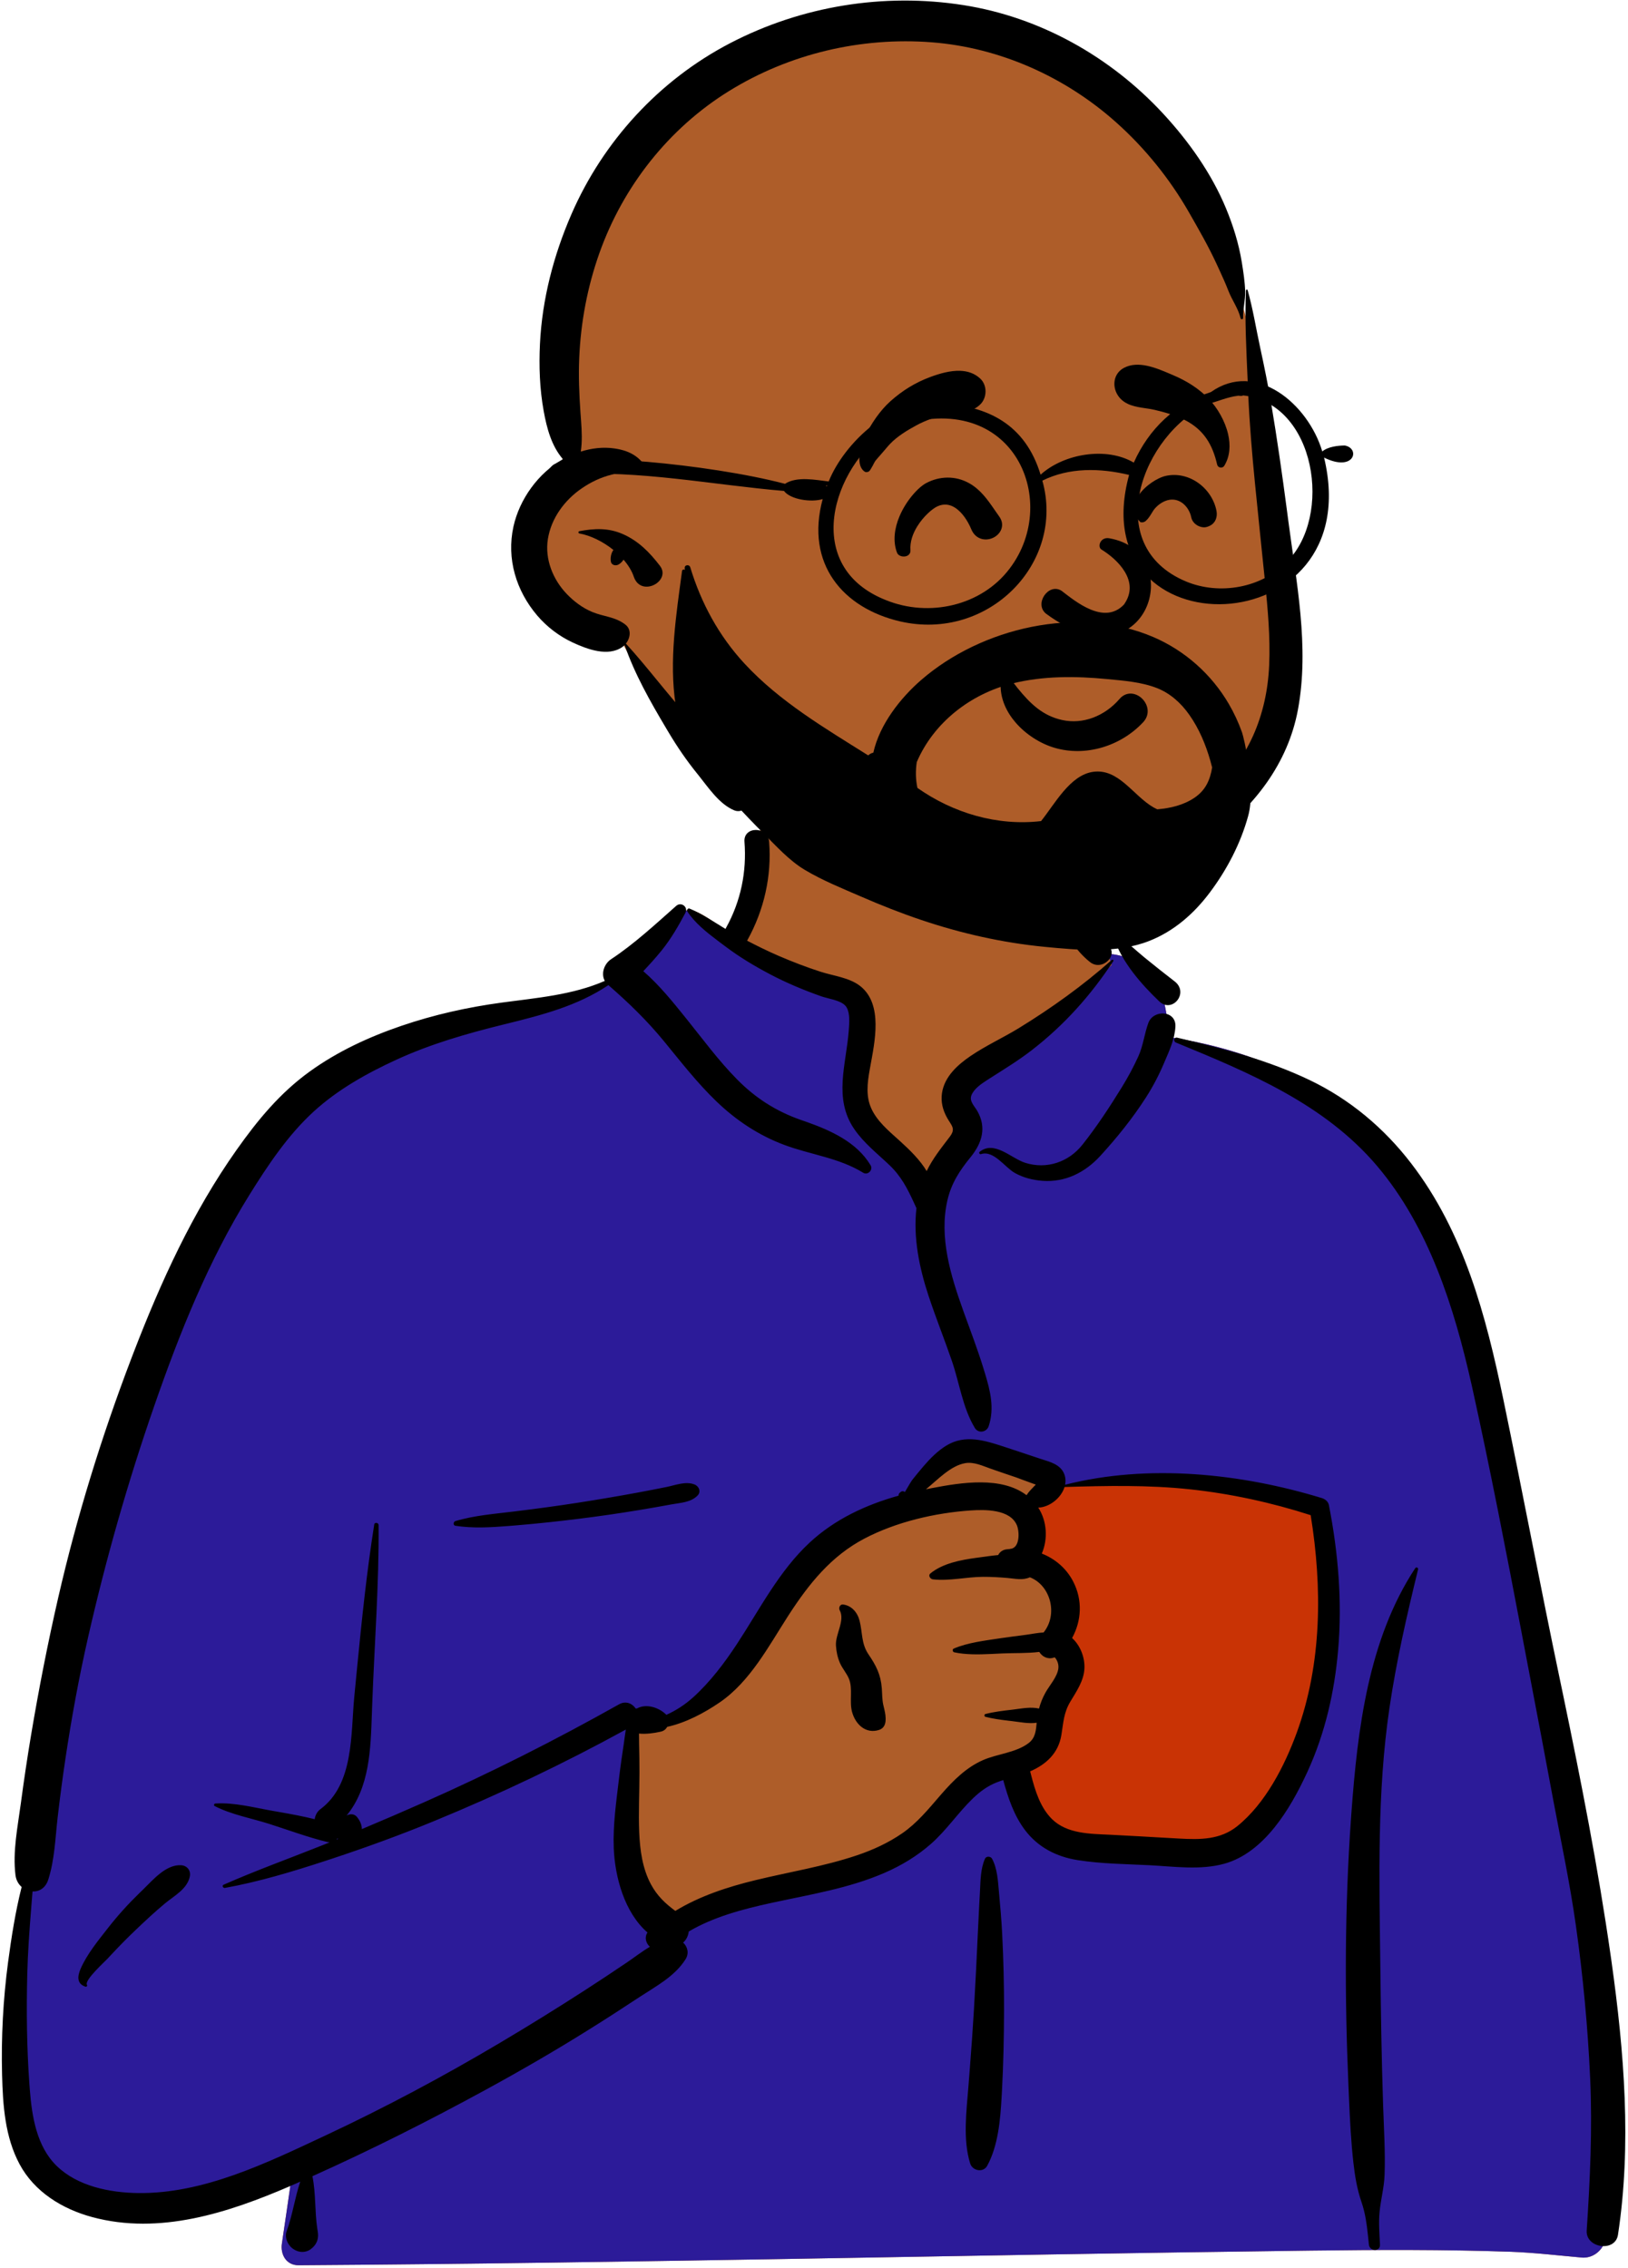 <svg width="402" height="560" viewBox="0 0 402 560" fill="none" xmlns="http://www.w3.org/2000/svg">
<path d="M341.079 343.881H223.958V487.916H341.079V343.881Z" fill="#C93305"/>
<path fill-rule="evenodd" clip-rule="evenodd" d="M189.797 202.999C202.422 193.398 234.117 189.08 247.592 198.325C260.901 207.608 262.352 222.62 268.553 236.43C274.405 233.674 284.068 237.621 285.764 243.043C287.868 245.6 287.963 252.785 289.414 256.223C352.547 266.259 362.132 315.415 369.731 371.219C379.784 427.847 402.605 484.351 392.698 542.622C393.989 544.488 395.007 546.301 395.948 548.454C398.203 552.286 395.298 557.71 390.75 557.5C384.863 556.984 379.034 556.279 373.119 556.059C356.722 555.49 340.311 555.558 323.908 555.766L321.671 555.795C239.005 556.823 156.343 558.848 73.673 559.385C70.674 559.389 69.206 556.703 69.606 554.053C70.413 548.718 71.161 543.381 71.942 538.043C52.389 543.201 31.602 544.499 12.103 538.586C10.739 537.198 15.281 537.95 16.002 537.74C-1.942 525.494 3.417 499.697 5.006 481.116C14.89 417.449 18.375 347.006 56.564 292.677C73.085 270.506 97.306 252.952 125.138 249.003L125.911 248.897C134.049 247.813 143.119 247.464 150.234 243.043C158.237 236.663 161.647 224.874 170.066 224.764C172.846 224.727 176.628 228.24 180.698 230.624C181.001 225.378 183.832 220.951 184.457 216.884L184.508 216.536C185.16 211.794 184.267 207.528 189.797 202.999ZM325.477 372.902C307.734 360.592 261.902 366.777 260.853 367.467C258.543 368.984 257.548 369.118 256.299 371.089C255.065 371.252 253.833 371.422 252.601 371.596C250.13 372.402 251.961 375.437 254.815 374.355C253.099 381.747 258.15 387.005 260.161 394.314C260.814 396.687 260.185 400.955 260.161 403.38C260.356 406.471 263.779 410.123 263.208 413.225C261.18 424.252 250.175 435.008 254.815 445.702C257.889 451.742 267.134 454.822 273.28 456.875C286.015 461.756 308.203 456.691 315.602 445.702C319.549 439.841 324.121 425.055 326.474 420.469L326.996 413.194C328.282 395.11 329.426 375.642 325.477 372.902Z" fill="#AE5D29"/>
<path fill-rule="evenodd" clip-rule="evenodd" d="M169.41 224.797L174.487 227.908L203.976 242.466C209.693 244.065 212.551 245.98 212.551 248.214V270.952C212.551 273.995 217.916 280.892 228.646 291.642L238.558 281.773L238.337 280.481C237.393 274.913 236.922 271.189 236.922 269.308C236.922 267.285 246.62 259.605 266.015 246.269L274.501 238.291L273.596 235.543C278.828 235.79 284.502 239.008 285.764 243.043C287.868 245.6 287.963 252.785 289.414 256.223C352.547 266.259 362.132 315.415 369.731 371.22C379.784 427.847 402.605 484.352 392.698 542.622C393.989 544.488 395.007 546.301 395.948 548.454C398.203 552.286 395.298 557.71 390.75 557.5C384.863 556.984 379.034 556.279 373.119 556.059C356.722 555.49 340.311 555.558 323.908 555.766L321.671 555.795C239.005 556.823 156.343 558.848 73.673 559.385C70.674 559.389 69.206 556.703 69.606 554.053C70.413 548.718 71.161 543.381 71.942 538.043C52.389 543.201 31.602 544.499 12.103 538.586C10.739 537.198 15.281 537.95 16.002 537.74C-1.942 525.494 3.417 499.697 5.006 481.116C14.89 417.449 18.375 347.006 56.564 292.677C73.085 270.506 97.306 252.952 125.138 249.003L125.911 248.897L126.688 248.796C134.623 247.787 143.345 247.324 150.234 243.043C158.025 236.831 161.464 225.493 169.41 224.797ZM240.069 358.262C237.177 358.262 231.253 362.747 222.299 371.719L221.51 372.083C210.685 377.104 203.514 381.46 199.997 385.15L199.871 385.283C196.318 389.09 189.281 399.213 178.761 415.653L163.527 424.65H157.763L153.659 454.378L163.527 475.605L185.879 468.086L222.299 458.499L243.197 437.325L254.986 433.373C253.556 437.5 253.037 441.606 254.815 445.702C257.889 451.742 267.134 454.822 273.28 456.875C286.015 461.756 308.203 456.691 315.602 445.702C319.549 439.841 324.121 425.055 326.474 420.469L327.149 411.018C328.365 393.579 329.268 375.532 325.477 372.902C307.734 360.592 261.902 366.777 260.853 367.467C258.543 368.984 257.548 369.118 256.299 371.089L255.652 371.175L259.289 366.249L258.001 365.562C248.812 360.695 242.834 358.262 240.069 358.262ZM254.815 374.355C253.172 381.432 257.732 386.553 259.888 393.39L254.378 382.856V374.491C254.521 374.456 254.666 374.411 254.815 374.355Z" fill="#2C1B99"/>
<path fill-rule="evenodd" clip-rule="evenodd" d="M166.975 223.697C168.2 222.614 170.012 223.975 169.234 225.439C167.485 228.727 165.69 231.844 163.343 234.751C161.92 236.513 160.395 238.181 158.85 239.829C162.815 243.255 166.216 247.508 169.427 251.494C173.533 256.592 177.416 261.906 182.025 266.571C186.572 271.171 191.598 274.387 197.676 276.532L198.904 276.958C205.009 279.098 211.535 281.989 214.977 287.762C215.655 288.901 214.289 290.308 213.14 289.597C207.16 285.899 200.133 285.155 193.623 282.712C187.335 280.352 181.854 276.719 177.01 272.083C172.175 267.454 168.115 262.188 163.88 257.034C159.693 251.937 155.184 247.584 150.231 243.271C142.587 248.407 133.862 250.641 124.989 252.836L124.021 253.075C115.138 255.272 106.303 257.822 97.97 261.647C90.622 265.019 83.396 269.045 77.411 274.532C71.058 280.354 66.113 287.791 61.587 295.064C51.464 311.335 44.346 329.16 38.081 347.202C31.564 365.969 26.113 385.111 21.712 404.481C19.474 414.334 17.657 424.256 16.163 434.248C15.444 439.061 14.805 443.883 14.244 448.717C13.645 453.878 13.507 459.188 11.922 464.15C11.242 466.277 9.637 467.16 8.031 467.085L7.705 471.16C7.272 476.593 6.869 482.029 6.732 487.496C6.506 496.586 6.609 505.651 7.263 514.722L7.356 515.959C7.871 522.58 9.02 530.018 14.005 534.866C19.168 539.887 27.107 541.466 34.065 541.556C50.271 541.767 65.871 534.12 80.212 527.411C94.982 520.502 109.348 512.833 123.369 504.515C130.51 500.28 137.574 495.903 144.547 491.399C147.969 489.187 151.367 486.939 154.74 484.654C156.672 483.346 158.502 481.911 160.469 480.75C159.505 479.854 159.075 478.446 159.882 477.216C154.197 472.288 151.831 463.494 151.555 456.379C151.331 450.635 152.178 444.908 152.846 439.218C153.183 436.35 153.599 433.486 154.031 430.629C154.202 429.501 154.332 428.294 154.532 427.103C139.182 435.527 123.402 443.029 107.204 449.694C98.901 453.111 90.492 456.182 81.967 458.997L80.239 459.565C72.161 462.206 63.89 464.7 55.539 466.21C55.093 466.29 54.73 465.632 55.207 465.422C63.345 461.836 71.765 458.811 80.025 455.509L81.383 454.957C81.227 454.948 81.065 454.926 80.896 454.886C76.052 453.719 71.245 451.919 66.494 450.404C62.084 448.998 57.13 448.115 53.008 445.992C52.691 445.829 52.869 445.388 53.177 445.368C57.81 445.047 62.839 446.395 67.381 447.188L69.088 447.487C71.946 447.99 74.868 448.531 77.712 449.237C77.815 448.286 78.348 447.33 79.105 446.77C87.44 440.605 86.594 428.155 87.485 418.974L88.146 412.158C89.309 400.229 90.539 388.301 92.408 376.462C92.507 375.829 93.487 376.011 93.491 376.608C93.587 391.284 92.478 405.893 91.922 420.547L91.836 422.951C91.528 431.993 91.287 441.382 85.585 448.339C86.382 447.874 87.461 447.874 88.106 448.641C88.9 449.584 89.358 450.644 89.344 451.683C94.497 449.526 99.627 447.312 104.732 445.053C121.146 437.791 137.216 429.665 152.86 420.871C154.544 419.925 156.144 420.669 156.977 421.916L157.097 421.899C157.117 421.896 157.138 421.894 157.159 421.894L157.278 421.889C157.282 421.889 157.287 421.889 157.291 421.889C159.493 420.681 162.493 421.541 164.383 423.304C164.439 423.357 164.486 423.414 164.536 423.471C166.929 422.398 169.163 420.95 171.19 419.115C175.339 415.36 178.853 410.716 181.916 406.06C187.558 397.485 192.35 387.948 199.971 380.889C206.164 375.153 213.84 371.583 221.894 369.341C221.86 369.106 221.95 368.856 222.113 368.689C222.527 368.266 222.822 368.119 223.356 368.376C223.399 368.397 223.424 368.426 223.442 368.456L224.228 367.115C224.656 366.388 225.097 365.655 225.25 365.462C226.164 364.312 227.105 363.171 228.06 362.054C229.68 360.163 231.526 358.297 233.663 356.985C238.343 354.114 243.263 355.739 248.074 357.308C250.981 358.256 253.878 359.236 256.78 360.198L257.079 360.296C259.243 360.99 261.775 361.598 262.743 363.887C263.126 364.793 263.185 365.733 263.007 366.646C283.559 361.426 306.385 363.824 326.441 369.951C327.21 370.186 327.979 370.819 328.141 371.649C330.439 383.418 331.463 395.486 330.423 407.456C329.526 417.787 327.233 427.912 322.914 437.371L322.668 437.905C318.609 446.671 312.174 457.477 302.348 460.225C296.415 461.884 289.853 460.905 283.801 460.602C277.92 460.306 271.909 460.263 266.083 459.339C260.895 458.517 256.349 456.195 253.143 451.982C250.377 448.347 248.921 443.955 247.728 439.585C247.181 439.759 246.639 439.943 246.105 440.152C243.851 441.031 241.941 442.45 240.214 444.12C236.568 447.646 233.74 451.929 229.925 455.294C226.472 458.34 222.537 460.709 218.316 462.53C209.57 466.304 200.187 467.813 190.935 469.813L190.29 469.953C183.325 471.479 176.216 473.353 170.068 476.975C169.948 478.041 169.462 479.044 168.682 479.701C169.767 480.717 170.226 482.328 169.273 483.839C166.612 488.057 162.027 490.457 157.912 493.154L157.644 493.331C153.595 496.011 149.511 498.639 145.394 501.212C137.025 506.446 128.48 511.391 119.814 516.118C105.877 523.722 91.641 530.895 77.146 537.401C78.016 541.675 77.698 546.083 78.352 550.386L78.452 550.999C78.732 552.596 78.354 553.932 77.253 554.976L77.137 555.083L77.139 555.068L77.035 555.163L77.001 555.192L77.012 555.183C76.885 555.299 76.754 555.407 76.621 555.499L76.451 555.609C75.39 556.252 74.024 556.245 72.938 555.677L72.814 555.609L72.605 555.489C71.17 554.665 70.18 552.622 70.776 550.999C72.239 547.011 72.792 542.755 74.143 538.741L73.071 539.219L71.658 539.834C56.377 546.433 39.403 551.99 22.754 547.492C15.397 545.503 8.521 541.298 4.84 534.443C1.218 527.697 0.706 519.865 0.514 512.362C0.277 503.102 0.774 493.7 1.997 484.519C2.818 478.356 3.81 472.076 5.342 465.977C4.554 465.283 3.975 464.288 3.822 463.055C3.099 457.23 4.364 451.173 5.139 445.378C5.895 439.72 6.731 434.073 7.676 428.443C9.584 417.074 11.801 405.729 14.382 394.493C18.976 374.497 25.042 354.855 32.346 335.683L32.985 334.013C39.734 316.49 47.548 299.339 58.429 283.945C63.634 276.58 69.136 269.902 76.491 264.595C83.381 259.622 91.153 256.041 99.173 253.305C107.202 250.566 115.455 248.731 123.853 247.589C132.383 246.43 141.386 245.719 149.342 242.225C148.336 240.423 149.199 237.991 150.893 236.873C156.594 233.112 161.865 228.219 166.975 223.697ZM349.461 387.255C349.699 386.892 350.267 387.121 350.162 387.55C347.389 398.893 344.786 410.26 343.087 421.82C340.019 442.684 340.583 463.821 340.834 484.84L340.847 485.927C340.976 497.249 341.155 508.572 341.53 519.889C341.719 525.608 342.093 531.384 341.89 537.106C341.779 540.211 340.95 543.147 340.657 546.214C340.399 548.896 340.628 551.62 340.757 554.305C340.843 556.091 338.204 556.015 338.024 554.305L337.795 552.094C337.496 549.296 337.128 546.515 336.21 543.836C335.105 540.615 334.575 537.451 334.192 534.069C333.606 528.886 333.345 523.651 333.118 518.432L332.963 514.822C332.018 493.01 332.051 471.096 333.582 449.307L333.694 447.751C335.21 427.155 337.84 404.901 349.461 387.255ZM290.361 257.446C289.637 257.149 289.89 256.055 290.692 256.246L292.151 256.593C302.837 259.149 313.329 261.919 323.304 266.675C333.285 271.435 341.735 278.54 348.449 287.277C361.501 304.26 366.925 324.9 371.207 345.521C375.965 368.434 380.298 391.431 385.098 414.337L385.989 418.604C390.43 439.939 394.624 461.285 397.713 482.872L397.935 484.438C401.051 506.636 402.925 529.604 399.525 551.86C398.853 556.263 391.516 555.167 391.803 550.816C392.631 538.24 393.224 525.729 392.651 513.125C392.077 500.518 390.893 487.966 389.128 475.469C387.643 464.952 385.429 454.566 383.469 444.133L383.162 442.485C381.522 433.611 379.83 424.746 378.142 415.881L375.62 402.607C371.84 382.732 367.986 362.839 363.631 343.089L363.373 341.926C359.111 322.925 352.828 303.021 340.045 287.932C327.072 272.619 308.501 264.907 290.361 257.446ZM243.223 458.992C243.535 458.298 244.626 458.374 244.962 458.992C246.276 461.414 246.422 464.506 246.671 467.24L246.697 467.522C247.013 470.859 247.293 474.207 247.464 477.554C247.789 483.908 247.944 490.253 247.924 496.615C247.904 503.134 247.773 509.646 247.421 516.155L247.325 517.9C247.004 523.557 246.465 529.867 243.774 534.812C242.795 536.61 240.134 536.082 239.567 534.263C237.711 528.31 238.664 521.251 239.14 515.154L239.51 510.396C239.876 505.638 240.225 500.877 240.502 496.114C240.882 489.596 241.195 483.072 241.496 476.551C241.594 474.433 241.7 472.315 241.812 470.197L241.984 467.02C242.13 464.363 242.118 461.448 243.223 458.992ZM34.478 467.429L35.3 466.637C37.823 464.171 41.011 460.373 44.741 460.609C46.228 460.703 47.176 461.936 46.867 463.397C46.209 466.521 43.018 468.142 40.721 470.049C38.205 472.138 35.833 474.37 33.466 476.624C31.366 478.623 29.347 480.678 27.376 482.798L26.639 483.596C25.932 484.366 20.901 488.91 21.445 490.089L21.475 490.142C21.626 490.368 21.374 490.678 21.123 490.599C18.95 489.914 19.086 488.054 19.907 486.17C21.485 482.55 24.249 479.201 26.663 476.109C29.07 473.025 31.675 470.153 34.478 467.429ZM251.095 376.64C249.415 372.674 243.226 372.757 239.713 372.994C230.865 373.591 221.292 375.827 213.419 379.957C205.257 384.239 199.759 391.099 194.84 398.686L194.609 399.042C189.815 406.485 185.197 415.296 177.689 420.414C173.865 423.022 169.399 425.402 164.76 426.434C164.441 426.993 163.925 427.436 163.248 427.597L162.934 427.668C161.612 427.96 159.559 428.282 157.786 428.089C157.798 428.956 157.789 429.815 157.811 430.636C157.873 432.988 157.9 435.35 157.9 437.704C157.901 442.635 157.635 447.577 157.841 452.508C158.024 456.869 158.641 461.426 160.738 465.325C162.276 468.185 164.305 470.078 166.756 471.885C172.784 468.216 179.6 465.98 186.517 464.298C194.884 462.265 203.45 460.908 211.626 458.151C215.561 456.823 219.344 455.086 222.772 452.727C226.41 450.222 229.188 446.832 232.047 443.517L232.494 443.002C235.412 439.66 238.595 436.462 242.719 434.651C246.27 433.09 250.95 432.812 254.055 430.397C255.678 429.133 255.814 427.3 255.985 425.422C253.997 425.706 251.892 425.251 249.91 425.019L248.883 424.899C247.009 424.677 245.178 424.432 243.333 423.956C242.991 423.867 242.991 423.352 243.333 423.263C245.513 422.701 247.674 422.461 249.91 422.2L250.435 422.134C252.457 421.87 254.583 421.47 256.567 421.914C256.923 420.562 257.437 419.271 258.158 417.977C259.17 416.161 261.085 414.101 261.344 411.978C261.421 411.345 261.274 410.597 260.974 410.037L260.871 409.846C260.746 409.62 260.597 409.394 260.379 409.253C260.355 409.281 260.303 409.313 260.192 409.348C258.666 409.828 257.334 409.082 256.627 407.932C253.626 408.303 250.352 408.178 247.538 408.302L244.693 408.44C241.653 408.579 238.474 408.64 235.618 408.027C235.219 407.941 235.098 407.278 235.497 407.108C239.009 405.608 243.27 405.129 247.03 404.553C249.13 404.231 251.245 403.985 253.351 403.702C254.754 403.513 256.242 403.201 257.695 403.126C261.338 398.597 259.375 391.452 254.305 389.502C252.458 390.313 250.798 389.841 248.78 389.668C246.766 389.496 244.747 389.379 242.725 389.387C238.672 389.405 234.378 390.47 230.366 390.012C229.713 389.936 229.106 389.069 229.755 388.54C232.827 386.037 237.229 385.221 241.128 384.687L241.936 384.579C243.244 384.408 244.833 384.158 246.482 384.01C246.855 383.283 247.524 382.734 248.529 382.598C248.828 382.557 249.128 382.533 249.428 382.507L249.423 382.478C251.874 382.36 251.767 378.226 251.095 376.64ZM83.307 453.982C83.263 454.049 83.216 454.112 83.165 454.174L83.088 454.264L83.491 454.1L83.307 453.982ZM293.863 367.778C283.548 366.672 273.217 366.905 262.87 367.202C262.043 369.905 259.162 372.209 256.371 372.296C258.557 375.618 258.783 380.115 257.25 383.639C260.504 384.932 263.308 387.256 265.01 390.566C267.371 395.154 267.062 400.26 264.729 404.5C266.72 406.3 267.895 409.223 267.777 411.978C267.646 415.051 265.812 417.675 264.289 420.219C262.642 422.969 262.587 425.392 262.081 428.472C261.341 432.981 258.296 435.716 254.378 437.424L254.586 438.242C255.596 442.169 256.853 446.312 259.74 449.184C263.454 452.878 269.216 452.844 274.123 453.078L274.36 453.089C278.853 453.314 283.345 453.576 287.836 453.831L291.205 454.019C296.377 454.303 301.344 454.337 305.566 450.923C312.458 445.349 317.184 436.125 320.175 427.96C326.452 410.82 326.527 392.012 323.646 374.161C313.982 371.051 303.955 368.861 293.863 367.778ZM208.074 396.214L208.15 396.219C210.274 396.461 211.733 398.179 212.253 400.216C213.008 403.178 212.638 405.855 214.454 408.528C216.322 411.277 217.471 413.478 217.742 416.874C217.854 418.272 217.803 419.666 218.114 421.033L218.34 421.992C218.58 423.014 218.776 423.998 218.657 425.095C218.548 426.096 218.06 426.875 217.055 427.196C213.78 428.242 211.252 425.832 210.406 422.784C209.675 420.152 210.651 417.015 209.62 414.543C209.048 413.172 207.995 412.026 207.399 410.647C206.81 409.279 206.514 407.851 206.419 406.364C206.239 403.553 208.729 400.175 207.34 397.628C207.044 397.085 207.379 396.197 208.074 396.214ZM164.575 367.203C166.792 366.753 169.308 365.722 171.495 366.579C172.619 367.02 173.175 368.389 172.225 369.341C170.576 370.991 168.179 371.083 165.958 371.473L165.763 371.508C163.137 371.993 160.506 372.453 157.871 372.889C152.915 373.709 147.947 374.434 142.961 375.05C137.841 375.683 132.706 376.246 127.564 376.67L125.573 376.833C121.229 377.18 116.71 377.442 112.448 376.777C111.829 376.681 111.928 375.78 112.448 375.623C117.117 374.211 122.238 373.833 127.065 373.236C132.197 372.6 137.32 371.928 142.43 371.131C147.532 370.336 152.627 369.482 157.703 368.538C159.997 368.112 162.288 367.667 164.575 367.203ZM244.592 362.672C242.646 361.984 240.505 360.964 238.397 361.306C234.76 361.894 231.524 365.432 228.646 367.762L230.091 367.482C237.486 366.062 247.279 364.533 253.487 369.229C253.503 369.201 253.515 369.174 253.533 369.147C254.034 368.387 254.615 367.794 255.248 367.144C255.309 367.087 255.367 367.028 255.425 366.968L255.767 366.605L254.985 366.334C253.31 365.743 251.326 364.98 251.012 364.868L250.991 364.861C248.855 364.138 246.717 363.424 244.592 362.672ZM183.832 207.873C183.528 203.964 189.62 203.996 189.921 207.873C190.58 216.336 188.672 224.719 184.567 232.139C184.537 232.193 184.504 232.241 184.472 232.292C187.04 233.626 189.636 234.906 192.291 236.051C195.686 237.514 199.146 238.847 202.667 239.978C205.852 241.002 209.777 241.406 212.454 243.536C218.101 248.026 215.98 257.346 214.894 263.387L214.724 264.34C214.183 267.449 213.792 270.638 215.104 273.621C216.506 276.808 219.34 279.172 221.868 281.452L222.378 281.914C224.618 283.952 227.177 286.428 228.82 289.19C230.319 286.094 232.363 283.563 234.525 280.715C236.067 278.682 234.969 278.012 233.861 276.026C232.795 274.115 232.274 272.077 232.608 269.897C233.223 265.87 236.446 262.961 239.654 260.776C243.442 258.196 247.67 256.284 251.586 253.884C259.633 248.953 267.47 243.316 274.53 237.054C274.725 236.881 275.063 237.108 274.907 237.344C269.33 245.816 262.79 253.137 254.752 259.351C251.493 261.871 248.07 263.961 244.623 266.158L243.633 266.793C242.249 267.688 240.523 268.884 239.897 270.409C239.267 271.941 240.61 273.099 241.333 274.368C243.627 278.401 242.52 282.163 239.8 285.583L239.673 285.74C236.97 289.067 234.921 292.161 233.941 296.412C231.835 305.543 234.768 315.054 237.838 323.626L237.959 323.964C239.62 328.584 241.385 333.171 242.828 337.865L243.225 339.163C244.532 343.482 245.602 347.742 244.136 352.183C243.637 353.693 241.575 354.05 240.718 352.629C237.696 347.616 236.942 341.584 235.048 336.073C233.202 330.702 231.082 325.427 229.298 320.034C227.002 313.09 225.465 305.616 226.299 298.332C226.275 298.29 226.248 298.25 226.227 298.205L225.643 296.928C224.049 293.471 222.509 290.451 219.61 287.695C216.586 284.82 213.304 282.275 210.925 278.794C205.757 271.234 208.953 262.825 209.578 254.559L209.649 253.545C209.763 251.829 209.825 249.496 208.702 248.308C207.439 246.971 204.478 246.63 202.803 246.038C198.473 244.508 194.206 242.725 190.142 240.584C186.273 238.546 182.526 236.294 179.037 233.657L177.268 232.328C174.478 230.225 171.585 227.93 169.715 225.068C169.499 224.738 169.866 224.206 170.256 224.364C173.378 225.629 176.23 227.642 179.151 229.393C179.197 229.286 179.25 229.178 179.309 229.07C182.923 222.538 184.409 215.302 183.832 207.873ZM283.555 252.623C284.799 249.217 290.468 249.48 290.242 253.527C290.068 256.637 288.746 259.443 287.538 262.266L287.409 262.569C286.161 265.51 284.72 268.272 282.995 270.968C279.7 276.121 275.84 280.904 271.717 285.418C267.98 289.51 263.074 292.012 257.421 291.597C255.039 291.421 252.635 290.816 250.548 289.628C248.069 288.216 245.376 283.978 242.214 285.004C241.908 285.103 241.622 284.656 241.887 284.444C245.538 281.507 249.682 286.06 253.178 287.158C258.445 288.81 263.851 286.983 267.241 282.73C270.781 278.29 274.039 273.319 277.014 268.485C278.524 266.03 279.903 263.482 281.093 260.856C282.295 258.206 282.568 255.326 283.555 252.623ZM275.064 231.66C274.911 231.19 275.496 230.743 275.91 231.011C278.309 232.571 280.388 234.632 282.601 236.439C285.056 238.443 287.53 240.406 290.042 242.339C293.703 245.158 289.456 250.348 286.233 247.268C281.823 243.056 276.992 237.548 275.064 231.66ZM261.892 215.173C262.867 211.42 268.632 212.968 267.791 216.677L267.764 216.79C266.173 222.918 268.439 229.156 273.277 233.128L273.455 233.273C276.515 235.719 272.179 239.995 269.149 237.572C262.533 232.285 259.781 223.303 261.892 215.173Z" fill="black"/>
<path fill-rule="evenodd" clip-rule="evenodd" d="M308.457 81.461C303.838 61.974 293.739 43.839 277.572 29.182C228.92 -18.955 139.574 7.173 139.978 79.712C138.233 88.185 137.525 96.896 138.103 105.537C138.342 109.224 139.936 114.369 137.794 117.687C132.962 123.894 130.154 128.469 131.799 136.726C133.173 143.936 138.075 149.043 144.692 151.759C148.66 152.898 152.425 155.38 153.894 159.164C162.727 175.347 169.27 188.808 183.194 199.837C186.787 202.676 223.639 219.706 235.781 219.706C271.328 219.706 316.131 206.819 316.875 167.082C317.003 158.354 315.473 149.524 314.513 140.866C312.176 121.105 313 100.629 308.457 81.461Z" fill="#AE5D29"/>
<path fill-rule="evenodd" clip-rule="evenodd" d="M307.657 71.714C307.669 71.473 308.014 71.419 308.08 71.657C309.402 76.348 310.15 81.127 311.184 85.892C312.179 90.481 313.119 95.083 313.901 99.713C315.376 108.45 316.619 117.21 317.776 125.993L318.063 128.189C320.073 143.644 323.392 159.743 320.49 175.288C318.013 188.552 309.709 199.242 299.007 207.08C288.874 214.501 276.588 219.263 264.389 221.971C251.296 224.877 235.777 225.745 225.124 216.136C220.86 212.289 226.673 204.655 231.3 208.127C242.163 216.278 255.983 213.875 268.241 210.632L268.612 210.533C279.371 207.665 290.202 203.318 298.743 195.985C308.187 187.876 312.856 176.623 313.395 164.281C313.698 157.347 313.052 150.421 312.355 143.527L312.278 142.762C311.478 134.878 310.639 126.999 309.865 119.113C309.158 111.922 308.549 104.688 308.227 97.465L308.076 93.822C307.763 86.477 307.342 79.024 307.657 71.714ZM180.249 10.682C197.927 1.471 218.243 -1.825 237.917 1.266C256.83 4.238 274.187 14.004 287.161 28.009C293.496 34.847 299.118 42.756 302.711 51.396C304.495 55.689 305.893 60.167 306.637 64.766C307.02 67.13 307.396 69.579 307.468 71.976C307.534 74.196 306.883 76.277 306.96 78.533C306.972 78.886 306.431 78.954 306.349 78.616C305.735 76.1 304.254 74.198 303.325 71.809C302.631 70.025 301.843 68.283 301.042 66.547L300.353 65.059C298.353 60.734 295.963 56.587 293.599 52.455C288.837 44.133 282.728 36.569 275.575 30.187C263.016 18.982 246.903 11.749 230.086 10.447C212.631 9.094 194.926 13.258 180.02 22.481C165.114 31.704 153.843 46.041 147.991 62.549C145.039 70.879 143.408 79.558 143.029 88.383C142.837 92.85 143.016 97.355 143.329 101.813L143.484 103.939C143.666 106.489 143.791 109.029 143.411 111.517C146.099 110.678 148.917 110.33 151.746 110.745C155.949 111.362 158.46 113.086 160.345 116.844C160.443 117.041 160.246 117.237 160.05 117.139C157.606 115.918 153.652 116.561 151.063 117.201C148.37 117.867 145.943 119.025 143.655 120.591C139.42 123.487 136.101 127.974 135.286 133.122C134.499 138.095 136.538 143.13 139.965 146.694C141.729 148.53 143.837 150.117 146.198 151.105C149.062 152.306 151.898 152.269 154.432 154.251C155.999 155.477 155.621 157.573 154.558 158.934C159.905 164.802 164.647 171.221 169.993 177.111C172.472 179.842 174.93 182.576 177.305 185.394L178.191 186.455C180.563 189.319 184.335 192.344 185.419 195.946C186.093 198.187 183.695 201.117 181.271 200.096C177.554 198.53 174.9 194.454 172.387 191.327L172.224 191.125C169.589 187.885 167.25 184.465 165.112 180.881L164.409 179.7C160.542 173.192 156.708 166.442 154.243 159.292C154.08 159.46 153.907 159.612 153.726 159.741C150.173 162.269 145.01 160.326 141.462 158.684C138.113 157.135 135.043 154.804 132.65 151.994C127.445 145.884 125.046 137.972 126.784 130.042C128.256 123.325 132.908 116.791 139.007 113.394C136.192 110.15 135.026 105.778 134.251 101.504C133.26 96.047 133.063 90.455 133.332 84.922C133.868 73.902 136.702 63.038 141.083 52.946C148.921 34.889 162.779 19.785 180.249 10.682ZM143.042 131.176C146.753 130.481 150.21 130.313 153.789 131.884C157.671 133.589 160.403 136.405 162.943 139.703C165.832 143.455 158.426 147.554 156.559 142.573L156.504 142.419C156.004 140.945 155.108 139.519 153.974 138.207C153.633 138.729 153.178 139.189 152.643 139.452C151.996 139.771 151.007 139.55 150.851 138.722C150.678 137.803 150.869 136.69 151.399 135.912L151.472 135.806C148.897 133.732 145.801 132.218 143.042 131.731C142.767 131.682 142.77 131.228 143.042 131.176Z" fill="black"/>
<path fill-rule="evenodd" clip-rule="evenodd" d="M272.055 184.604C268.287 185.694 264.243 185.791 260.403 184.666C256.919 183.645 253.343 181.398 250.779 178.425C248.502 175.784 247.027 172.575 247.085 169.149C247.091 168.758 247.231 168.431 247.447 168.178C247.679 167.905 248.003 167.718 248.35 167.636C248.707 167.553 249.084 167.582 249.406 167.728C249.697 167.86 249.946 168.084 250.102 168.412C250.496 168.929 250.888 169.438 251.282 169.933C254.45 173.839 257.518 176.759 262.281 177.806C264.866 178.374 267.447 178.122 269.816 177.255C272.351 176.327 274.643 174.695 276.439 172.607C277.25 171.664 278.208 171.279 279.145 171.272C280.207 171.265 281.257 171.757 282.047 172.545C282.824 173.319 283.345 174.371 283.392 175.471C283.433 176.437 283.118 177.446 282.279 178.346C279.514 181.311 275.931 183.483 272.055 184.604ZM271.939 135.677C275.801 138.021 281.686 143.488 277.531 149.3C272.64 154.425 265.599 148.549 262.129 145.892C258.912 143.832 255.297 149.129 258.282 151.534C283.355 170.072 293.53 136.29 273.892 132.921C271.73 132.549 270.927 134.952 271.939 135.677ZM235.811 125.361C234.57 124.568 233.109 124.296 231.491 125.031C230.226 125.606 228.008 127.52 226.465 130.037C225.409 131.759 224.66 133.779 224.816 135.883C224.852 136.372 224.671 136.732 224.386 136.999C224.161 137.209 223.836 137.364 223.453 137.412C223.129 137.453 222.766 137.416 222.471 137.324C221.909 137.149 221.612 136.785 221.5 136.488C220.419 133.621 220.884 130.423 222.096 127.537C223.73 123.642 226.699 120.38 228.644 119.328C231.972 117.528 235.899 117.445 239.232 119.279C242.069 120.84 243.843 123.361 245.608 125.93C245.983 126.476 246.355 127.018 246.74 127.551C247.511 128.618 247.588 129.676 247.289 130.584C246.958 131.589 246.115 132.438 245.06 132.882C244.085 133.292 242.954 133.35 241.952 132.928C241.107 132.572 240.33 131.878 239.839 130.699C239.012 128.715 237.634 126.525 235.811 125.361ZM298.854 129.776C298.004 130.219 297.339 130.352 296.396 130.07C295.874 129.913 295.359 129.614 294.955 129.211C294.555 128.811 294.267 128.315 294.155 127.764C293.879 126.404 293.134 125.131 292.072 124.301C291.165 123.592 290.019 123.216 288.749 123.428C287.378 123.657 286.072 124.535 285.172 125.57C284.872 125.916 284.636 126.31 284.399 126.7C283.956 127.431 283.525 128.11 282.914 128.647C282.682 128.851 282.333 128.993 281.995 128.993C281.857 128.993 281.718 128.97 281.585 128.929C280.221 127.561 279.958 126.524 280.002 125.495C280.048 124.415 280.474 123.323 281.163 122.303C282.778 119.912 285.844 117.951 287.913 117.507C290.747 116.899 293.561 117.629 295.817 119.21C298.139 120.836 299.859 123.361 300.395 126.206C300.524 126.892 300.469 127.631 300.208 128.273C299.953 128.9 299.508 129.436 298.854 129.776ZM242.06 99.865C240.36 101.52 238.347 101.776 236.311 102.004C235.179 102.132 234.276 102.235 233.387 102.435C230.945 102.986 228.53 103.815 226.327 105.01C224.024 106.258 221.515 107.764 219.709 109.694C219.28 110.153 218.875 110.634 218.47 111.117C218.1 111.557 217.744 111.981 217.369 112.39C216.938 112.859 216.529 113.351 216.122 113.842C215.87 114.256 215.821 114.357 215.77 114.463C215.694 114.623 215.605 114.801 215.504 114.992C215.365 115.254 215.202 115.541 215.032 115.801C214.749 116.276 214.597 116.407 214.466 116.465C214.248 116.562 214.041 116.61 213.841 116.584C213.653 116.56 213.476 116.47 213.301 116.322C212.428 115.585 212.17 114.376 212.197 113.093C212.237 111.146 212.956 108.99 213.619 107.664C215.161 104.584 217.299 101.383 219.87 99.084C222.803 96.46 226.013 94.474 229.699 93.105C231.99 92.254 234.643 91.473 237.139 91.572C238.935 91.643 240.65 92.176 242.067 93.508C242.936 94.326 243.354 95.489 243.354 96.651C243.354 97.836 242.92 99.028 242.06 99.865ZM302.313 115.017C302.205 115.194 302.055 115.316 301.888 115.389C301.714 115.466 301.519 115.488 301.332 115.457C301.146 115.425 300.968 115.341 300.828 115.212C300.693 115.089 300.591 114.925 300.545 114.724C299.416 109.772 297.224 106.088 292.545 103.712C290.243 102.543 287.596 101.8 285.091 101.208C284.363 101.036 283.593 100.925 282.818 100.812C280.39 100.457 277.944 100.052 276.361 98.092C275.407 96.911 275.007 95.401 275.233 94.02C275.447 92.72 276.207 91.527 277.591 90.813C281.034 89.035 285.313 90.78 288.79 92.266C289.048 92.376 289.301 92.484 289.549 92.589C292.949 94.022 296.051 95.914 298.6 98.62C300.623 100.767 302.497 103.94 303.252 107.205C303.88 109.921 303.732 112.694 302.313 115.017Z" fill="black"/>
<path fill-rule="evenodd" clip-rule="evenodd" d="M226.374 188.196C230.515 178.509 239.552 171.389 249.958 168.785C257.599 166.879 265.618 166.94 273.407 167.696C277.488 168.09 281.865 168.413 285.711 169.926C288.996 171.219 291.672 173.663 293.684 176.532C296.08 179.932 297.709 183.823 298.853 187.811C299.016 188.378 299.168 188.949 299.311 189.524C298.814 192.533 297.757 195.094 294.966 196.986C292.243 198.833 288.994 199.589 285.754 199.857C285.437 199.705 285.13 199.548 284.848 199.388C279.8 196.502 276.247 189.682 269.876 190.605C264.19 191.429 260.447 198.574 257.066 202.764C246.212 204.026 235.367 200.769 226.536 194.571C226.087 192.45 226.061 190.311 226.374 188.196ZM306.688 180.847C305.82 178.414 304.726 176.057 303.43 173.837C299.144 166.495 292.566 160.645 284.756 157.301C266.282 149.402 242.378 154.97 227.458 167.926C222.362 172.355 217.209 178.864 215.651 185.865C215.185 185.957 214.746 186.199 214.384 186.539C203.605 179.762 192.505 173.241 183.819 163.846C177.511 157.02 173.123 148.942 170.437 140.065C170.217 139.335 169.037 139.441 169.073 140.25C169.083 140.439 169.093 140.628 169.104 140.817C168.991 140.469 168.46 140.648 168.419 140.986C166.974 151.769 165.166 163.202 166.831 174.042C167.827 180.51 170.769 185.245 174.702 190.358C178.915 195.839 183.686 200.937 188.564 205.825C191.659 208.928 194.892 212.508 198.682 214.783C203.09 217.426 208.09 219.436 212.794 221.476C217.58 223.557 222.438 225.479 227.387 227.146C237.28 230.49 247.506 232.801 257.91 233.814C266.241 234.622 275.762 235.502 283.745 232.372C289.864 229.974 294.803 225.638 298.72 220.423C302.985 214.742 306.357 208.271 308.221 201.448C310.157 194.36 307.096 181.99 306.688 180.847Z" fill="black"/>
<path fill-rule="evenodd" clip-rule="evenodd" d="M317.711 138.788C311.501 145.195 301.136 147.034 292.874 143.597C271.662 134.746 282.044 107.14 298.404 99.726C300.448 99.217 303.177 98.01 305.666 97.736C305.891 97.626 306.381 97.945 306.975 97.643C325.014 99.655 329.122 127.62 317.711 138.788ZM249.291 140.427C242.327 149.652 229.379 152.498 218.8 148.21C197.902 139.991 205.314 115.51 219.612 105.913C249.817 94.579 262.289 123.419 249.291 140.427ZM203.987 119.988C203.968 119.979 203.948 119.974 203.928 119.965C204.039 119.916 204.149 119.868 204.259 119.818C204.223 119.912 204.184 120.004 204.15 120.098C204.095 120.06 204.048 120.017 203.987 119.988ZM332.088 110.016C330.383 110.02 327.92 110.3 326.509 111.481C323.028 99.757 310.179 88.907 299.005 96.819C290.206 99.645 283.676 105.913 279.965 114.245C273.274 110.271 262.752 111.968 256.95 117.224C253.15 104.684 243.798 100.293 232.666 99.645C220.516 97.658 208.406 109.442 204.628 118.895C201.486 118.538 196.792 117.539 193.836 119.476C174.653 114.452 141.115 111.682 137.216 114.473C134.436 115.538 132.911 122.089 136.793 122.443C140.176 121.963 136.398 117.642 139.808 117.171C157.976 116.046 175.613 119.7 193.589 121.234C195.194 123.389 200.379 124.111 203.146 123.244C198.789 139.28 208.194 150.19 222.287 153.458C244.109 158.464 263.094 138.969 257.388 118.692C263.998 115.408 271.602 115.549 278.803 117.279C266.77 161.506 338.094 159.521 326.955 112.996C334.368 116.679 335.978 110.759 332.088 110.016Z" fill="black"/>
</svg>
